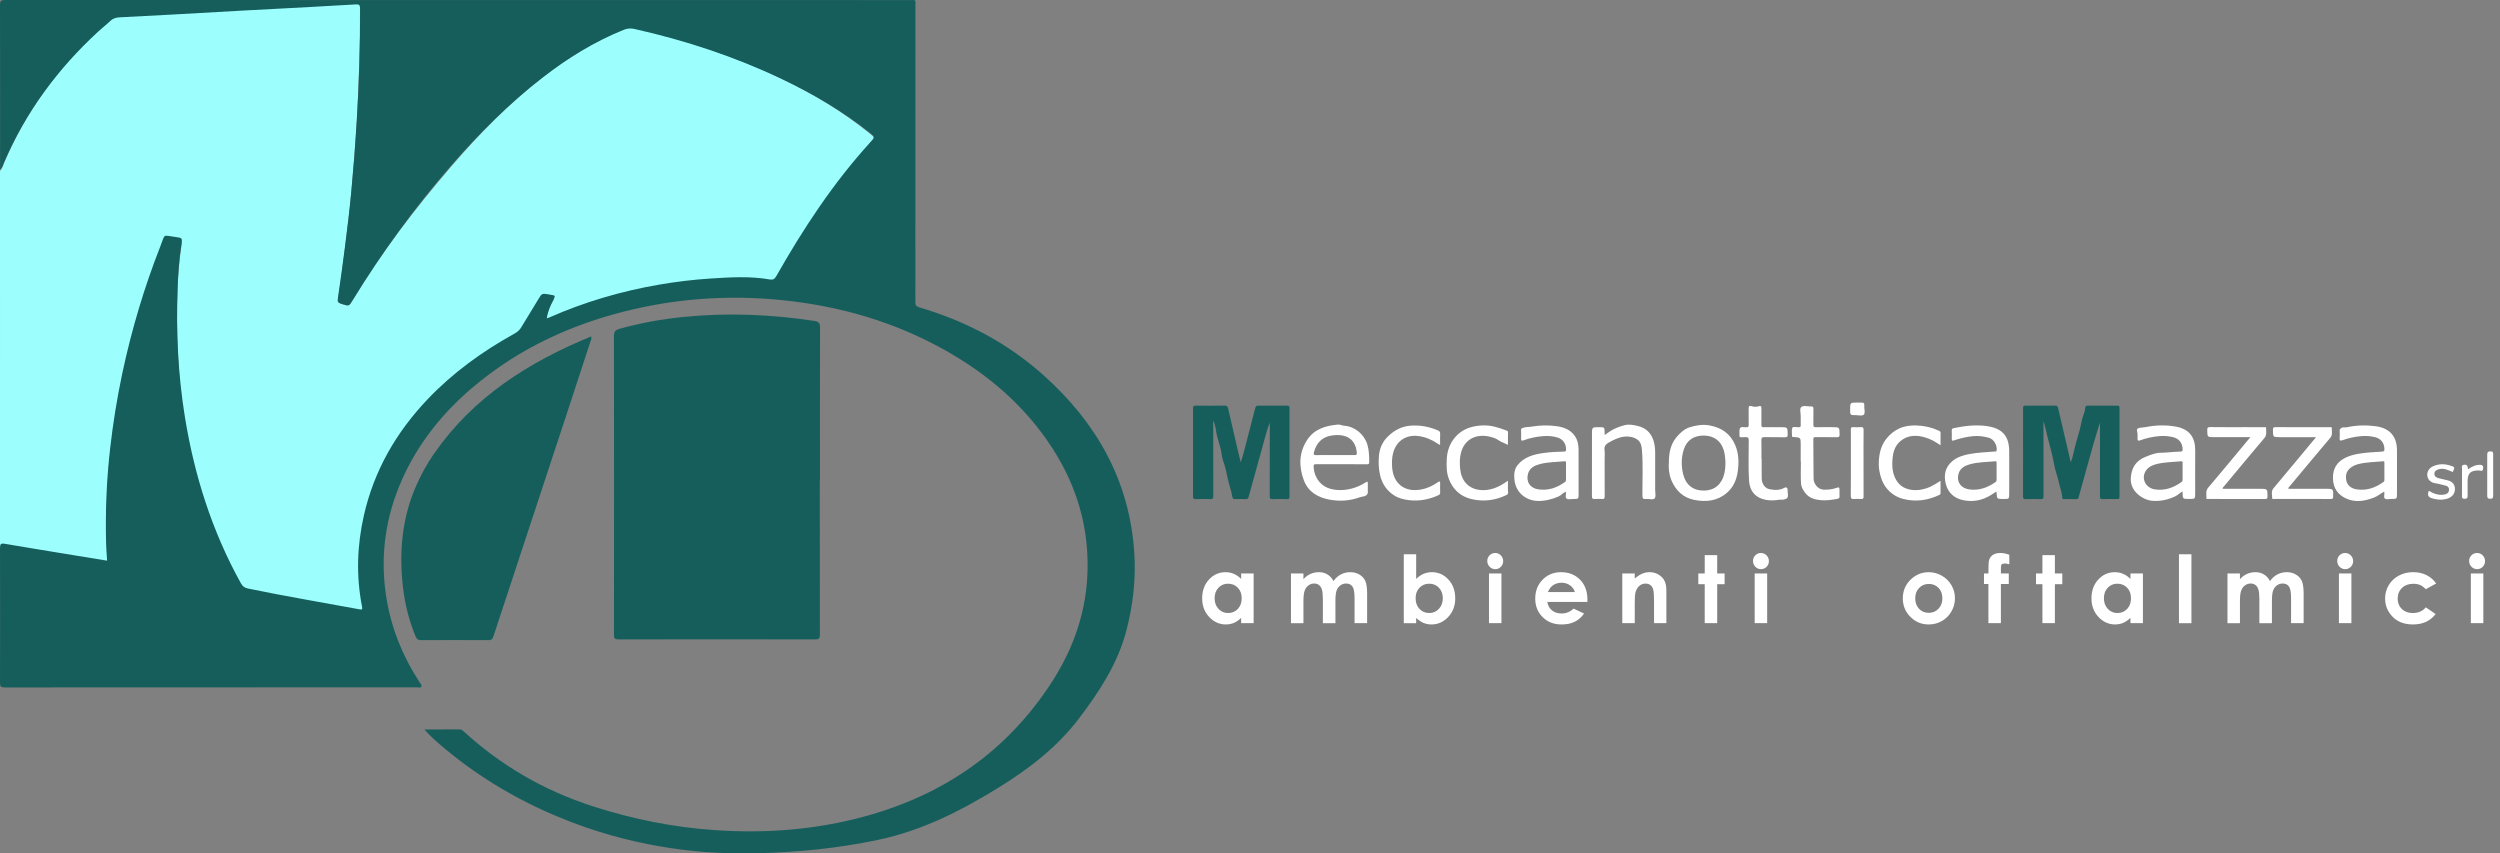 <svg xmlns="http://www.w3.org/2000/svg" width="402" height="137.223" viewBox="0 0 402 137.223"><rect x="0" y="0" width="402" height="137.223" fill="#808080" stroke="none"/><path fill="#155E5C" d="M332.98 74.34c-.685-2.91-1.372-5.82-2.04-8.735-.067-.308-.188-.377-.48-.375-1.58.014-3.16.014-4.74 0-.304-.003-.413.06-.41.393.01 4.742.01 9.482-.003 14.227 0 .36.123.417.44.41.79-.022 1.583-.027 2.373 0 .374.015.48-.087.478-.473-.016-3.808-.01-7.613-.01-11.42 0-.205 0-.41.038-.62.235.862.422 1.73.635 2.592.23.937.508 1.867.73 2.81.174.742.284 1.502.467 2.244.174.707.45 1.394.592 2.106.166.85.53 1.657.56 2.538.008.255.206.208.353.21.645.008 1.29-.005 1.936.01.226.005.29-.09.347-.294.527-1.938 1.068-3.87 1.607-5.805.576-2.078 1.155-4.153 1.83-6.226v.526c0 3.773.008 7.55-.01 11.32 0 .378.09.494.475.48.77-.032 1.548-.02 2.32-.004.278.006.35-.082.35-.354-.01-4.773-.01-9.55 0-14.32 0-.275-.074-.355-.353-.354-1.58.013-3.16.006-4.742.004-.28 0-.42.064-.43.413-.016.618-.35 1.17-.49 1.768-.197.82-.328 1.665-.593 2.466-.276.842-.478 1.703-.694 2.558-.164.63-.257 1.276-.54 1.903zM195.16 67.705c.127.488.315.973.37 1.47.12 1.102.563 2.115.796 3.185.124.57.15 1.178.344 1.71.35.968.575 1.962.77 2.956.193.97.573 1.88.72 2.854.046.313.187.387.48.376.562-.02 1.128-.023 1.692.002.257.01.372-.088.434-.316.908-3.294 1.817-6.588 2.73-9.88.193-.703.398-1.405.688-2.094v.552c0 3.743.006 7.484-.01 11.23 0 .382.07.53.492.512.77-.037 1.55-.02 2.322-.004.267.004.363-.065.36-.352-.008-4.774-.01-9.55 0-14.322 0-.283-.092-.354-.362-.354-1.563.012-3.13.014-4.694 0-.287-.004-.38.108-.446.368-.527 2.07-1.07 4.14-1.604 6.21-.218.838-.434 1.678-.74 2.528-.148-.614-.3-1.23-.445-1.847-.53-2.27-1.063-4.54-1.577-6.814-.077-.344-.212-.457-.57-.452-1.55.022-3.1.02-4.647.002-.344-.004-.425.1-.424.433.01 4.726.01 9.45-.002 14.178 0 .352.11.43.437.42.79-.022 1.582-.03 2.37 0 .37.016.45-.1.45-.454-.014-3.855-.008-7.71-.008-11.565v-.52c.023-.006.048-.01.073-.015z"/><path fill="#FFF" d="M350.922 79.012c.02.134.033.164.035.197.02 1.024.02 1.024 1.07 1.024.957 0 .957 0 .957-.946 0-2.29-.012-4.58.006-6.868.007-.998-.204-1.958-.855-2.688-.533-.598-1.304-.947-2.13-1.108-1.688-.327-3.366-.268-5.04.063-.324.064-.652.046-.982.126-.342.083-.41.242-.346.49.11.41.092.82.08 1.232-.01.324.092.393.393.28 1.017-.374 2.067-.6 3.146-.687.712-.06 1.42-.005 2.113.152 1.02.23 1.59.97 1.594 1.99 0 .24-.055.337-.315.343-1.093.025-2.18.182-3.275.194-.82.013-1.586.347-2.35.645-1.593.62-2.32 1.82-2.395 3.5-.095 2.13 2.01 3.462 3.466 3.577 1.266.102 2.475-.16 3.604-.682.413-.188.79-.512 1.222-.836zm.036-3.205c0 .438-.007.87.003 1.304.004.18-.042.3-.192.408-1.275.913-2.664 1.41-4.256 1.175-1.506-.222-2.266-1.768-1.46-3 .392-.598 1.01-.886 1.675-1.06 1.3-.338 2.645-.328 3.97-.458.24-.023.268.092.265.28-.01.45-.004.9-.004 1.352zM251.775 79.063c.115.407-.156.917.148 1.127.254.174.72.045 1.09.045.826 0 .826 0 .826-.84-.002-2.37.01-4.742-.008-7.11-.007-.773-.138-1.526-.604-2.19-.71-1.003-1.737-1.39-2.88-1.558-1.366-.2-2.73-.162-4.095.07-.48.082-.975.02-1.44.226-.157.068-.23.088-.226.272.02.483.023.97.012 1.452-.01.31.095.355.37.254 1.02-.377 2.08-.6 3.166-.68.774-.062 1.545-.013 2.295.215.915.28 1.427 1.027 1.386 1.973-.008.194-.04.288-.265.293-1.09.027-2.195.075-3.27.222-1.6.217-3.206.615-4.283 1.997-.52.667-.555 1.486-.477 2.303.186 1.958 1.724 3.347 3.703 3.416 1.205.04 2.326-.257 3.41-.723.403-.174.687-.57 1.142-.764zm.038-3.318c0 .45-.002.9.002 1.352 0 .164-.01.294-.172.41-1.274.92-2.662 1.41-4.254 1.188-1.35-.188-2.052-1.25-1.676-2.55.263-.902 1.01-1.266 1.812-1.493 1.324-.373 2.705-.347 4.063-.48.22-.02.225.115.225.27-.004.433-.002.87-.002 1.303zM383.36 79.063c.024.08.044.12.05.162.025.317-.14.74.064.93.242.226.676.07 1.024.075.938.013.938.005.938-.957 0-2.273.002-4.548 0-6.82 0-2.3-1.172-3.62-3.46-3.92-1.548-.203-3.087-.156-4.61.174-.305.065-.63-.078-.924.146-.146.11-.227.184-.22.366.013.4.024.806-.003 1.208-.026.39.052.504.468.354.973-.348 1.98-.568 3.01-.65.73-.06 1.453-.01 2.162.154.982.225 1.517.914 1.556 1.888.015.32-.062.43-.406.45-1.286.08-2.573.135-3.847.36-.666.118-1.316.294-1.934.58-1.437.672-2.134 1.788-2.09 3.383.042 1.6.84 2.69 2.27 3.28 1.445.595 2.89.337 4.313-.207.6-.226 1.067-.655 1.638-.957zm.052-3.256c0 .438-.004.87.002 1.306.002.17-.02.302-.18.413-1.28.907-2.672 1.403-4.268 1.166-.896-.134-1.504-.64-1.668-1.39-.21-.974.072-1.698.866-2.224.284-.188.597-.328.92-.416 1.35-.366 2.744-.354 4.12-.49.25-.026.202.145.204.28.007.45.004.902.004 1.355zM321 79.047c.025.096.047.137.05.18.05 1.01.05 1.01 1.095 1.01.935 0 .935 0 .935-.92v-6.725c0-2.418-1.07-3.684-3.458-4.055-1.844-.285-3.66-.067-5.47.307-.218.045-.326.15-.315.396.02.437.023.872.004 1.308-.013.354.124.352.404.255.978-.332 1.978-.564 3.01-.667.87-.085 1.718.03 2.55.255.793.214 1.37 1.208 1.256 2.022-.037.27-.216.186-.354.196-1.314.112-2.64.145-3.94.386-1.022.188-2.012.466-2.827 1.152-1.16.978-1.415 2.246-1.064 3.647.362 1.45 1.367 2.326 2.794 2.632 1.602.342 3.123.028 4.52-.848.26-.168.522-.343.81-.53zm.052-3.245c0 .435-.003.868 0 1.305.003.166-.017.3-.176.41-1.27.89-2.633 1.397-4.212 1.182-1.39-.19-2.127-1.287-1.702-2.607.267-.822.958-1.188 1.716-1.413 1.355-.4 2.77-.37 4.16-.506.232-.022.213.13.213.275 0 .45 0 .9.002 1.352zM215.723 74.645c1.354 0 2.71-.007 4.065.007.287.003.388-.06.384-.372-.014-.947-.02-1.886-.307-2.813-.502-1.627-2.002-2.893-3.713-3.008-.357-.025-.685-.22-1.02-.19-1.98.184-3.812.71-4.966 2.508-1.314 2.04-1.326 4.238-.516 6.43.693 1.877 2.248 2.788 4.15 3.136 1.654.3 3.292.195 4.88-.394.35-.13.747-.05 1.064-.354.13-.126.198-.208.198-.37-.002-.5-.01-1 .002-1.5.01-.312-.08-.324-.325-.168-1.374.868-2.872 1.323-4.502 1.235-1.59-.088-2.87-.724-3.547-2.253-.208-.475-.32-.987-.34-1.52-.01-.302.075-.383.374-.38 1.375.013 2.748.005 4.12.005zm-1.028-1.47c-1.014 0-2.03-.02-3.043.01-.416.012-.452-.144-.365-.477.388-1.483 1.31-2.444 2.83-2.675 2.188-.33 3.84.414 4.056 2.746.034.356-.084.402-.383.4-1.032-.013-2.06-.004-3.095-.004zM268.354 74.34c-.082.893.018 1.953.408 2.883.678 1.608 1.85 2.796 3.655 3.156 1.913.38 3.726.2 5.267-1.132 1.037-.896 1.553-2.075 1.742-3.42.204-1.442.18-2.862-.39-4.223-.782-1.87-2.21-2.86-4.207-3.208-1.09-.188-2.116.002-3.09.296-.868.263-1.594.912-2.196 1.654-.916 1.134-1.18 2.447-1.19 3.993zm9.09-.19c.02.68-.023 1.354-.177 2.015-.398 1.71-1.572 2.692-3.226 2.72-1.75.03-2.957-.884-3.387-2.628-.326-1.32-.316-2.657.093-3.96.467-1.49 1.612-2.272 3.22-2.26 1.59.015 2.698.804 3.18 2.26.2.6.26 1.224.3 1.853zM258.025 69.947c0-.188.002-.277 0-.37-.012-.887-.012-.887-.92-.887-1.115 0-1.115 0-1.115 1.136 0 3.307.007 6.613-.01 9.922-.002.406.115.53.512.495.367-.034.744-.03 1.113-.002.342.03.43-.086.428-.425-.016-2-.008-4-.008-6 0-.483.052-.977-.014-1.45-.085-.616.2-.933.695-1.213.808-.457 1.635-.86 2.56-.95.693-.067 1.405.063 2 .465.55.37.7.982.752 1.605.21 2.464.063 4.935.084 7.4.005.468.114.63.583.566.475-.06 1.112.2 1.387-.102.236-.26.08-.886.08-1.35.004-1.97 0-3.94.002-5.906.002-.71-.063-1.41-.287-2.09-.41-1.23-1.245-1.996-2.512-2.296-.715-.17-1.46-.313-2.155-.12-.9.247-1.793.585-2.565 1.152-.167.127-.342.24-.608.42z"/><path fill="#FFF" d="M372.42 70.298c-.8.965-1.525 1.84-2.255 2.716-1.534 1.842-3.067 3.687-4.606 5.524-.41.487-.18 1.05-.19 1.578-.005.203.266.113.406.113 2.293.005 4.584.004 6.875.004.728 0 1.454-.01 2.18.005.252.005.323-.073.335-.328.05-1.316.06-1.315-1.227-1.315h-5.96c-.046-.21.12-.297.214-.41 2.168-2.6 4.332-5.206 6.52-7.79.42-.5.21-1.043.24-1.566.013-.205-.22-.135-.35-.135-1.098-.006-2.192-.004-3.29-.004-1.792 0-3.583.013-5.374-.008-.363-.004-.46.094-.453.456.018 1.16 0 1.16 1.142 1.16h5.793zM361.857 70.298c-.748.9-1.412 1.704-2.082 2.507-1.56 1.868-3.102 3.75-4.688 5.595-.464.54-.273 1.123-.296 1.696-.008.214.223.135.35.136 1.08.006 2.162.004 3.242.004 1.936 0 3.87-.006 5.807.005.3.004.42-.053.42-.39.004-1.253.018-1.253-1.246-1.253h-5.95c-.04-.216.126-.3.22-.414 2.157-2.59 4.308-5.183 6.486-7.754.433-.51.254-1.06.272-1.603.006-.196-.225-.134-.354-.135-1-.005-2-.003-3-.003-1.872 0-3.743.012-5.614-.013-.414-.006-.507.116-.498.51.025 1.11.008 1.11 1.143 1.11h5.787zM231.57 71.508c0-.607-.02-1.19.008-1.77.016-.3-.117-.422-.367-.53-1.344-.58-2.74-.852-4.208-.774-1.533.077-2.773.713-3.86 1.78-.835.825-1.274 1.833-1.395 2.93-.117 1.094-.083 2.214.18 3.312.317 1.342 1.06 2.405 2.17 3.157.74.498 1.632.723 2.533.82 1.626.177 3.168-.12 4.647-.795.193-.088.31-.182.3-.425-.022-.5-.015-1-.003-1.5.007-.322-.08-.37-.348-.184-.826.573-1.715 1.004-2.72 1.188-2.65.485-4.504-.956-4.66-3.652-.044-.725-.026-1.447.15-2.16.49-1.984 2.094-3.065 4.118-2.786 1.092.148 2.074.564 2.986 1.167.13.084.237.22.47.22zM312.036 71.602c0-.733-.01-1.36.007-1.984.006-.235-.143-.3-.305-.375-1.114-.518-2.284-.78-3.514-.823-.947-.035-1.893.065-2.74.44-.825.364-1.56.93-2.14 1.668-.73.93-1.07 1.956-1.19 3.142-.074.71-.065 1.415.053 2.073.182 1.012.52 2.008 1.216 2.835.687.817 1.546 1.363 2.563 1.635 2.012.535 3.95.265 5.824-.606.147-.07.232-.145.23-.317-.008-.625-.003-1.25-.003-1.972-.583.37-1.095.698-1.642.957-1.59.752-4.258.964-5.457-1.04-.69-1.156-.737-2.428-.592-3.722.115-1.003.445-1.917 1.25-2.585 1.03-.857 2.22-1 3.49-.714.874.198 1.678.553 2.422 1.043.148.092.293.187.528.345zM242.482 77.306c-.584.39-1.08.715-1.62.96-.974.45-1.995.652-3.056.5-1.754-.257-2.854-1.512-3.02-3.434-.074-.828-.08-1.662.125-2.48.556-2.226 2.46-3.133 4.595-2.644.544.123 1.064.282 1.56.648.325.24.82.356 1.208.602.213.133.205-.044.205-.167.006-.596-.012-1.19.008-1.787.007-.185-.113-.22-.213-.26-.6-.244-1.21-.444-1.836-.607-1.268-.33-2.535-.294-3.785.023-2.307.586-3.883 2.62-4.008 5.082-.056 1.08-.066 2.186.3 3.188.632 1.718 1.846 2.897 3.69 3.328 1.94.452 3.797.206 5.586-.648.243-.117.31-.242.277-.54-.06-.55-.015-1.115-.015-1.764zM283.24 73.76c0-.97.02-1.937-.01-2.902-.014-.426.076-.588.547-.57 1.078.04 2.16-.007 3.24.022.375.01.446-.107.442-.458-.018-1.16-.003-1.16-1.14-1.16-.902 0-1.808-.012-2.71.006-.303.007-.383-.096-.377-.387.017-.853.004-1.708.004-2.562 0-.31.02-.566-.465-.413-.322.102-.732.104-1.05-.005-.513-.176-.544.047-.538.44.012.837-.01 1.677.01 2.516.008.312-.078.452-.405.41-.145-.02-.293.018-.436-.008-.492-.083-.654.17-.646.608.024 1.23-.2.994.964.992.434-.002.526.115.527.534.005 2.146-.086 4.29.047 6.434.097 1.548.838 2.56 2.18 2.985.828.267 1.68.265 2.532.14.045-.007.093-.037.138-.034.453.023 1.02.016 1.27-.257.267-.288.067-.862.08-1.312.01-.36-.214-.507-.535-.33-.77.418-1.58.368-2.386.21-.713-.14-1.22-.853-1.238-1.705-.026-1.064-.008-2.13-.008-3.192h-.042zM289.583 74.247c0 1.19-.062 2.39.028 3.572.038.503.338 1.007.67 1.443.618.82 1.508 1.065 2.456 1.163.906.095 1.8-.05 2.69-.203.286-.05.402-.183.37-.48-.025-.272-.004-.55-.005-.824 0-.582-.04-.632-.586-.44-.64.224-1.275.278-1.956.258-.978-.03-1.614-1.002-1.626-1.755-.034-2.128-.02-4.256-.04-6.384 0-.283.13-.307.355-.306 1.146.01 2.29-.008 3.436.013.332.007.434-.076.43-.422-.014-1.194.004-1.194-1.2-1.194-.87 0-1.74-.014-2.61.008-.315.008-.418-.077-.41-.4.02-.853-.003-1.707.016-2.562.003-.295-.085-.405-.386-.382-.54.042-1.234-.22-1.576.108-.302.287-.07.98-.084 1.494-.01.467-.014.936.002 1.4.01.254-.078.366-.332.338-.016-.002-.033-.002-.048 0-.334.024-.862-.147-.96.083-.16.387-.056.883-.062 1.333-.004.21.158.155.273.163 1.124.078 1.124.078 1.124 1.22v2.757c.013-.003.022-.003.033-.003zM299.656 74.443c0-1.758-.016-3.516.012-5.27.007-.422-.124-.524-.512-.49-.385.034-.774.023-1.16 0-.295-.018-.39.076-.383.38.02.82.007 1.644.007 2.466 0 2.725.013 5.448-.013 8.175-.004.467.146.577.568.54.352-.034.713-.034 1.063-.003.35.03.428-.096.426-.43-.018-1.79-.007-3.58-.008-5.37zM390.557 78.908c-.4.988.197 1.158.875 1.313.756.18 1.504.186 2.223-.085.685-.258 1.104-.772 1.096-1.534-.008-.75-.455-1.177-1.147-1.362-.492-.13-.996-.213-1.484-.348-.35-.1-.673-.28-.67-.703 0-.455.325-.62.717-.734.827-.242 1.517.15 2.23.445.395-.806.368-.806-.507-1.068-.914-.275-1.77-.247-2.656.146-.692.31-.98.938-.926 1.5.055.593.53 1.124 1.278 1.227.53.075 1.048.232 1.57.354.41.096.69.307.64.778-.053.457-.377.628-.772.69-.895.146-1.696-.124-2.467-.617zM298.61 64.738c-1.108 0-1.108 0-1.108 1.084 0 .937 0 .943.928.936.432-.005.988.18 1.26-.077.277-.262.078-.825.088-1.255.016-.687.005-.688-.682-.688h-.487zM396.877 75.457c-.11-.386-.063-.785-.61-.73-.558.06-.368.44-.374.712-.018 1.395-.008 2.788-.008 4.185 0 .29-.072.58.414.582.483.004.5-.245.495-.604-.018-.724-.007-1.45-.007-2.174 0-1.353.442-1.773 1.824-1.785.22 0 .575.242.653-.19.067-.356.063-.702-.47-.712-.704-.013-1.297.274-1.918.714zM400.898 76.38c0-1.074-.002-2.147 0-3.22 0-.303.047-.575-.428-.578-.45-.002-.527.178-.525.57.015 2.178.013 4.35 0 6.522-.002.357.068.53.48.532.41.004.483-.165.478-.525-.014-1.097-.005-2.2-.005-3.3z"/><g><path fill="#9CFFFE" d="M.002 88.108c2.866.504 6.48 1.37 9.352 1.85 2.6.436 5.334.9 7.99 1.34-.057-.978-.136-1.907-.16-2.843-.133-5.14-.064-10.3.504-15.412.465-4.188 1.123-8.34 1.988-12.46 1.484-7.057 3.514-13.952 6.12-20.67.805-2.075.247-1.743 2.528-1.44.972.128.983.178.835 1.165-.352 2.336-.53 4.69-.615 7.047-.254 7.088.054 14.147 1.178 21.165 1.528 9.546 4.367 18.634 9.006 27.115.27.497.604.73 1.126.842 5.96 1.257 11.967 2.27 17.95 3.4.418.078 1.407-.14 1.32-.58-.966-4.977-1.728-9.804-.63-14.732 1.635-7.34 5.213-13.61 10.305-19.024 4.06-4.316 8.775-7.762 13.904-10.644.47-.265.837-.586 1.115-1.058.888-1.517 1.81-3.013 2.708-4.522.602-1.013.593-1.018 1.763-.815.068.013.134.033.2.044.84.138.62.102.22.89-.463.91-.82 1.86-.958 2.958.182-.063.448-.08.548-.125 5.66-2.543 11.554-4.293 17.647-5.362 2.737-.48 5.49-.818 8.266-1 3.18-.21 6.36-.415 9.527.146.523.093.798-.04 1.07-.524 4.357-7.79 9.183-15.248 15.155-21.89.747-.83.73-.83-.145-1.535-4.334-3.5-9.076-6.324-14.07-8.73-7.594-3.66-15.525-6.313-23.72-8.18-.585-.133-1.125-.12-1.705.118-4.754 1.938-9.06 4.643-13.097 7.81-5.404 4.237-10.204 9.113-14.678 14.332-5.898 6.88-11.15 13.734-15.85 21.505-.58.96-.57.958-1.63.625-.107-.033-.212-.073-.32-.108-.377-.126 0 0-.443-.278.41-2.83.802-5.66 1.154-8.496.374-3.02.75-6.042 1.027-9.07.35-3.81.646-7.622.872-11.44.36-6.113.555-12.228.53-18.353-.002-.568-.175-.688-.688-.655-2.39.155-4.78.282-7.172.413-3.723.206-7.446.396-11.168.604-3.723.208-7.444.43-11.167.64-2.82.155-5.64.304-8.46.45-.58.03-1.085.168-1.527.603-.614.605-1.303 1.135-1.934 1.724C9.28 11.008 4.107 18.046.617 26.31c-.146.345-.213.732-.617 1.178l.002 60.62z"/></g><g fill="#155E5C"><path d="M68.245 117.303c.993 1.117 1.987 1.99 2.998 2.84 6.85 5.772 14.573 10 23.026 12.92 5.16 1.786 10.46 2.973 15.88 3.623 3.91.47 7.84.603 11.777.51 6.476-.152 12.886-.806 19.235-2.137 7.08-1.483 13.388-4.69 19.463-8.446 4.875-3.01 9.386-6.495 12.875-11.087 3.27-4.304 6.235-8.81 7.626-14.15 1.08-4.14 1.553-8.342 1.262-12.604-.787-11.542-6.085-20.813-14.562-28.415-5.814-5.21-12.576-8.75-20.05-10.95-.508-.148-.587-.392-.586-.852.01-15.87.01-31.74.007-47.608 0-1.082.154-.93-.934-.93C97.783.014 49.305.016.826 0 .186 0 0 .15 0 .812.024 9.22.015 17.63.015 26.04v1.265c.404-.44.47-.82.617-1.16 3.49-8.147 8.663-15.083 15.156-21.066.63-.582 1.32-1.103 1.934-1.7.442-.427.947-.564 1.527-.594 2.82-.145 5.64-.29 8.46-.444 3.722-.205 7.443-.424 11.166-.63 3.722-.203 7.446-.394 11.168-.594 2.39-.13 4.783-.256 7.172-.408.514-.033.687.086.688.646.024 6.036-.17 12.064-.53 18.09-.228 3.764-.522 7.52-.873 11.273-.278 2.985-.652 5.963-1.025 8.94-.352 2.795-.745 5.585-1.154 8.374-.062.432.052.64.43.766.107.035.212.076.32.11 1.058.326 1.05.32 1.63-.626 4.698-7.66 9.966-14.898 15.864-21.68 4.475-5.143 9.274-9.95 14.678-14.125 4.038-3.122 8.343-5.79 13.097-7.698.58-.232 1.12-.247 1.703-.115 8.196 1.84 16.127 4.453 23.72 8.06 4.995 2.373 9.737 5.156 14.07 8.606.876.695.893.695.146 1.514-5.974 6.545-10.8 13.896-15.157 21.573-.27.478-.545.607-1.07.517-3.166-.552-6.345-.35-9.526-.145-2.775.18-5.528.515-8.266.986-6.092 1.054-11.987 2.778-17.646 5.285-.1.044-.206.072-.387.134.138-1.08.548-1.996 1.01-2.894.4-.776.407-.773-.432-.91-.067-.01-.133-.03-.2-.042-1.17-.198-1.16-.193-1.763.805-.898 1.488-1.82 2.964-2.71 4.457-.276.467-.643.783-1.114 1.043-5.13 2.84-9.844 6.236-13.903 10.49-5.092 5.337-8.67 11.52-10.305 18.753-1.098 4.857-1.26 9.745-.294 14.647.086.438.023.52-.396.44-5.983-1.11-11.99-2.11-17.95-3.35-.52-.108-.855-.34-1.127-.83-4.64-8.356-7.478-17.314-9.006-26.723-1.124-6.916-1.433-13.874-1.178-20.86.083-2.322.262-4.643.613-6.945.148-.973.137-1.02-.835-1.148-2.28-.298-1.723-.626-2.53 1.42-2.603 6.62-4.634 13.418-6.118 20.373-.865 4.06-1.522 8.153-1.988 12.28-.568 5.04-.772 10.09-.64 15.152.025.922.104 1.84.16 2.804-2.654-.436-5.254-.855-7.854-1.285-2.87-.473-5.743-.936-8.61-1.432-.6-.105-.758.04-.756.664.022 7.234.023 14.47 0 21.7-.002.605.152.74.747.74 22.09-.018 44.182-.015 66.274-.022.25 0 .61.156.732-.122.11-.242-.16-.49-.304-.716-2.82-4.367-4.708-9.095-5.427-14.25-.88-6.328.013-12.43 2.602-18.267 2.574-5.808 6.435-10.65 11.244-14.753 7.662-6.53 16.56-10.547 26.314-12.755 7.757-1.757 15.6-2.195 23.517-1.4 9.283.93 18.075 3.464 26.232 8.037 6.985 3.915 12.92 9.007 17.296 15.788 3.024 4.685 4.94 9.788 5.49 15.348.797 8.013-1.167 15.37-5.498 22.112-7.195 11.206-17.408 18.253-30.17 21.737-7.88 2.152-15.91 2.767-24.047 2.21-6.75-.46-13.316-1.776-19.754-3.862-7.8-2.526-14.708-6.53-20.738-12.067-.173-.156-.342-.27-.592-.27-1.832.01-3.663.007-5.675.007z"/><path d="M131.848 77.313c0-8.204-.007-16.41.014-24.612.002-.706-.15-.98-.926-1.1-6.984-1.054-13.984-1.347-21.02-.636-3.49.353-6.93.956-10.31 1.916-.64.182-.884.422-.884 1.134.024 16.025.024 32.048.004 48.073 0 .625.184.73.758.73 10.535-.018 21.07-.02 31.605 0 .605.002.748-.164.747-.756-.02-8.25-.014-16.498-.014-24.748h.025zM95.065 54.1C85.012 58.217 76.13 63.84 69.82 72.913c-1.15 1.652-2.12 3.41-2.928 5.258-2.27 5.2-2.727 10.636-2.1 16.206.31 2.75.983 5.41 2.042 7.975.186.454.423.59.9.585 3.594-.02 7.19-.02 10.784.002.47.004.666-.14.81-.577 3.99-12.128 7.992-24.25 11.988-36.373 1.49-4.524 2.7-8.233 3.642-11.123.07-.21.202-.41.107-.764z"/></g><g fill="#FFF"><path d="M199.578 92.212h2.006v7.993h-2.006v-.845c-.39.372-.784.64-1.178.805-.394.164-.82.246-1.28.246-1.032 0-1.925-.4-2.68-1.2s-1.13-1.797-1.13-2.986c0-1.234.365-2.246 1.094-3.034.73-.79 1.614-1.184 2.657-1.184.48 0 .93.09 1.35.272.422.18.81.453 1.168.815v-.88zm-2.11 1.646c-.62 0-1.134.22-1.544.657-.41.438-.615 1-.615 1.687 0 .69.207 1.26.624 1.704.417.446.93.67 1.542.67.63 0 1.152-.22 1.567-.658s.623-1.013.623-1.724c0-.695-.208-1.258-.623-1.69-.415-.43-.94-.646-1.574-.646zM207.584 92.212h2.006v.918c.342-.377.724-.658 1.143-.845.42-.186.876-.28 1.37-.28.5 0 .952.124 1.355.37.4.243.725.6.97 1.07.318-.47.71-.827 1.173-1.07.464-.246.97-.37 1.52-.37.567 0 1.067.134 1.5.398.43.264.74.61.93 1.035.188.427.282 1.12.282 2.08v4.687h-2.02V96.15c0-.905-.113-1.52-.338-1.84-.226-.32-.564-.48-1.014-.48-.344 0-.65.097-.923.293-.27.196-.474.467-.606.812-.13.346-.196.9-.196 1.664v3.606h-2.02v-3.872c0-.715-.054-1.232-.16-1.554-.104-.32-.263-.56-.474-.716-.21-.157-.467-.235-.766-.235-.334 0-.637.1-.91.297-.27.198-.476.477-.61.834-.136.358-.202.922-.202 1.69v3.556h-2.006v-7.994zM227.72 89.126v3.968c.36-.362.753-.635 1.175-.815.42-.183.87-.273 1.352-.273 1.043 0 1.93.395 2.66 1.184.728.79 1.094 1.8 1.094 3.035 0 1.19-.376 2.186-1.13 2.986-.755.802-1.648 1.202-2.682 1.202-.46 0-.89-.082-1.286-.246-.396-.164-.79-.433-1.183-.805v.846h-1.992v-11.08h1.99zm2.107 4.732c-.632 0-1.155.216-1.572.646-.417.432-.624.994-.624 1.69 0 .71.208 1.284.625 1.723s.94.657 1.572.657c.612 0 1.128-.223 1.546-.67.42-.444.63-1.013.63-1.703 0-.685-.207-1.247-.618-1.686-.412-.437-.93-.656-1.558-.656zM240.43 88.92c.352 0 .653.128.904.383.252.255.378.563.378.926 0 .356-.124.66-.374.913-.248.253-.547.38-.893.38-.357 0-.66-.13-.912-.387s-.378-.57-.378-.937c0-.354.124-.655.374-.905.247-.25.548-.374.9-.374zm-1.002 3.292h2.005v7.993h-2.005v-7.993zM255.25 96.79h-6.443c.094.567.342 1.02.746 1.354.404.335.92.503 1.546.503.748 0 1.393-.262 1.932-.786l1.69.795c-.423.598-.927 1.04-1.515 1.326-.588.287-1.285.43-2.094.43-1.254 0-2.275-.395-3.063-1.186s-1.183-1.782-1.183-2.972c0-1.22.393-2.232 1.18-3.038.785-.806 1.77-1.21 2.957-1.21 1.258 0 2.28.404 3.07 1.21s1.183 1.87 1.183 3.192l-.007.383zm-2.006-1.58c-.133-.446-.395-.81-.783-1.088-.39-.28-.843-.42-1.357-.42-.56 0-1.05.158-1.472.472-.265.195-.51.54-.735 1.035h4.35zM260.86 92.212h2.006v.82c.454-.385.866-.65 1.235-.8.37-.15.75-.227 1.136-.227.79 0 1.464.277 2.017.83.465.47.697 1.166.697 2.087v5.282h-1.983v-3.5c0-.954-.043-1.588-.13-1.9-.085-.313-.233-.552-.446-.716s-.474-.246-.786-.246c-.406 0-.754.136-1.045.407s-.493.646-.605 1.126c-.06.25-.088.79-.088 1.62v3.208h-2.006v-7.992zM274.12 89.266h2.005v2.946h1.19v1.727h-1.19v6.266h-2.006V93.94h-1.03V92.21h1.03v-2.946zM283.157 88.92c.352 0 .653.128.904.383.253.255.38.563.38.926 0 .356-.126.66-.375.913-.25.253-.547.38-.894.38-.355 0-.66-.13-.91-.387s-.378-.57-.378-.937c0-.354.124-.655.373-.905.25-.25.55-.374.902-.374zm-1.003 3.292h2.006v7.993h-2.006v-7.993zM310.117 92.006c.754 0 1.463.19 2.127.566.663.377 1.18.89 1.553 1.535.373.646.56 1.345.56 2.094 0 .755-.19 1.46-.564 2.117-.374.656-.885 1.17-1.53 1.54-.647.368-1.36.554-2.14.554-1.145 0-2.123-.407-2.934-1.223s-1.218-1.806-1.218-2.972c0-1.25.46-2.29 1.374-3.122.804-.724 1.727-1.087 2.77-1.087zm.032 1.89c-.624 0-1.143.216-1.557.65-.415.432-.623.986-.623 1.663 0 .694.205 1.258.615 1.688s.928.646 1.557.646c.627 0 1.15-.218 1.567-.654.416-.436.625-.996.625-1.682 0-.687-.205-1.243-.615-1.672s-.933-.64-1.57-.64zM319.025 92.212h.713c.006-1.048.022-1.668.052-1.858.054-.44.24-.79.555-1.047.315-.258.763-.386 1.34-.386.417 0 .888.097 1.41.287v1.528c-.288-.083-.525-.125-.712-.125-.234 0-.406.05-.514.146-.08.074-.118.226-.118.456l-.008 1h1.27v1.696h-1.27v6.296h-2.006v-6.296h-.713v-1.696zM328.42 89.266h2.006v2.946h1.19v1.727h-1.19v6.266h-2.006V93.94h-1.028V92.21h1.028v-2.946zM342.575 92.212h2.006v7.993h-2.005v-.845c-.392.372-.784.64-1.178.805s-.82.246-1.28.246c-1.032 0-1.926-.4-2.68-1.2s-1.13-1.797-1.13-2.986c0-1.234.365-2.246 1.095-3.034.73-.79 1.613-1.184 2.656-1.184.48 0 .93.09 1.35.272.42.18.81.453 1.167.815v-.88zm-2.108 1.646c-.62 0-1.135.22-1.545.657-.41.438-.615 1-.615 1.687 0 .69.21 1.26.626 1.704.417.446.93.67 1.542.67.63 0 1.15-.22 1.566-.658s.624-1.013.624-1.724c0-.695-.208-1.258-.623-1.69-.414-.43-.938-.646-1.573-.646zM350.375 89.126h2.006v11.08h-2.005v-11.08zM358.176 92.212h2.006v.918c.342-.377.724-.658 1.143-.845.42-.186.876-.28 1.37-.28.5 0 .952.124 1.355.37.4.243.725.6.97 1.07.318-.47.71-.827 1.173-1.07.463-.246.97-.37 1.518-.37.57 0 1.07.134 1.5.398.433.264.743.61.93 1.035.19.427.284 1.12.284 2.08v4.687h-2.02V96.15c0-.905-.113-1.52-.338-1.84-.226-.32-.564-.48-1.014-.48-.344 0-.65.097-.923.293-.272.196-.475.467-.607.812-.132.346-.197.9-.197 1.664v3.606h-2.02v-3.872c0-.715-.054-1.232-.16-1.554-.104-.32-.263-.56-.474-.716-.21-.157-.467-.235-.766-.235-.334 0-.637.1-.91.297-.27.198-.476.477-.61.834-.136.358-.202.922-.202 1.69v3.556h-2.006v-7.994zM377.102 88.92c.352 0 .653.128.904.383.252.255.378.563.378.926 0 .356-.124.66-.374.913-.248.253-.547.38-.893.38-.357 0-.66-.13-.912-.387s-.378-.57-.378-.937c0-.354.124-.655.374-.905s.55-.374.902-.374zm-1.002 3.292h2.005v7.993H376.1v-7.993zM391.738 93.828l-1.67.918c-.314-.327-.624-.556-.93-.683-.308-.128-.666-.19-1.078-.19-.75 0-1.357.223-1.82.67-.464.448-.695 1.022-.695 1.72 0 .68.223 1.235.67 1.666s1.03.645 1.758.645c.896 0 1.596-.306 2.096-.918l1.58 1.082c-.856 1.114-2.066 1.672-3.63 1.672-1.404 0-2.506-.417-3.3-1.25-.798-.832-1.195-1.807-1.195-2.923 0-.775.193-1.487.58-2.14.388-.65.927-1.163 1.62-1.535s1.47-.56 2.325-.56c.794 0 1.507.16 2.138.476.63.316 1.148.765 1.55 1.348zM398.314 88.92c.352 0 .653.128.904.383.252.255.378.563.378.926 0 .356-.124.66-.374.913-.248.253-.547.38-.893.38-.358 0-.662-.13-.913-.387-.252-.257-.378-.57-.378-.937 0-.354.123-.655.373-.905s.55-.374.9-.374zm-1 3.292h2.004v7.993h-2.005v-7.993z"/></g></svg>